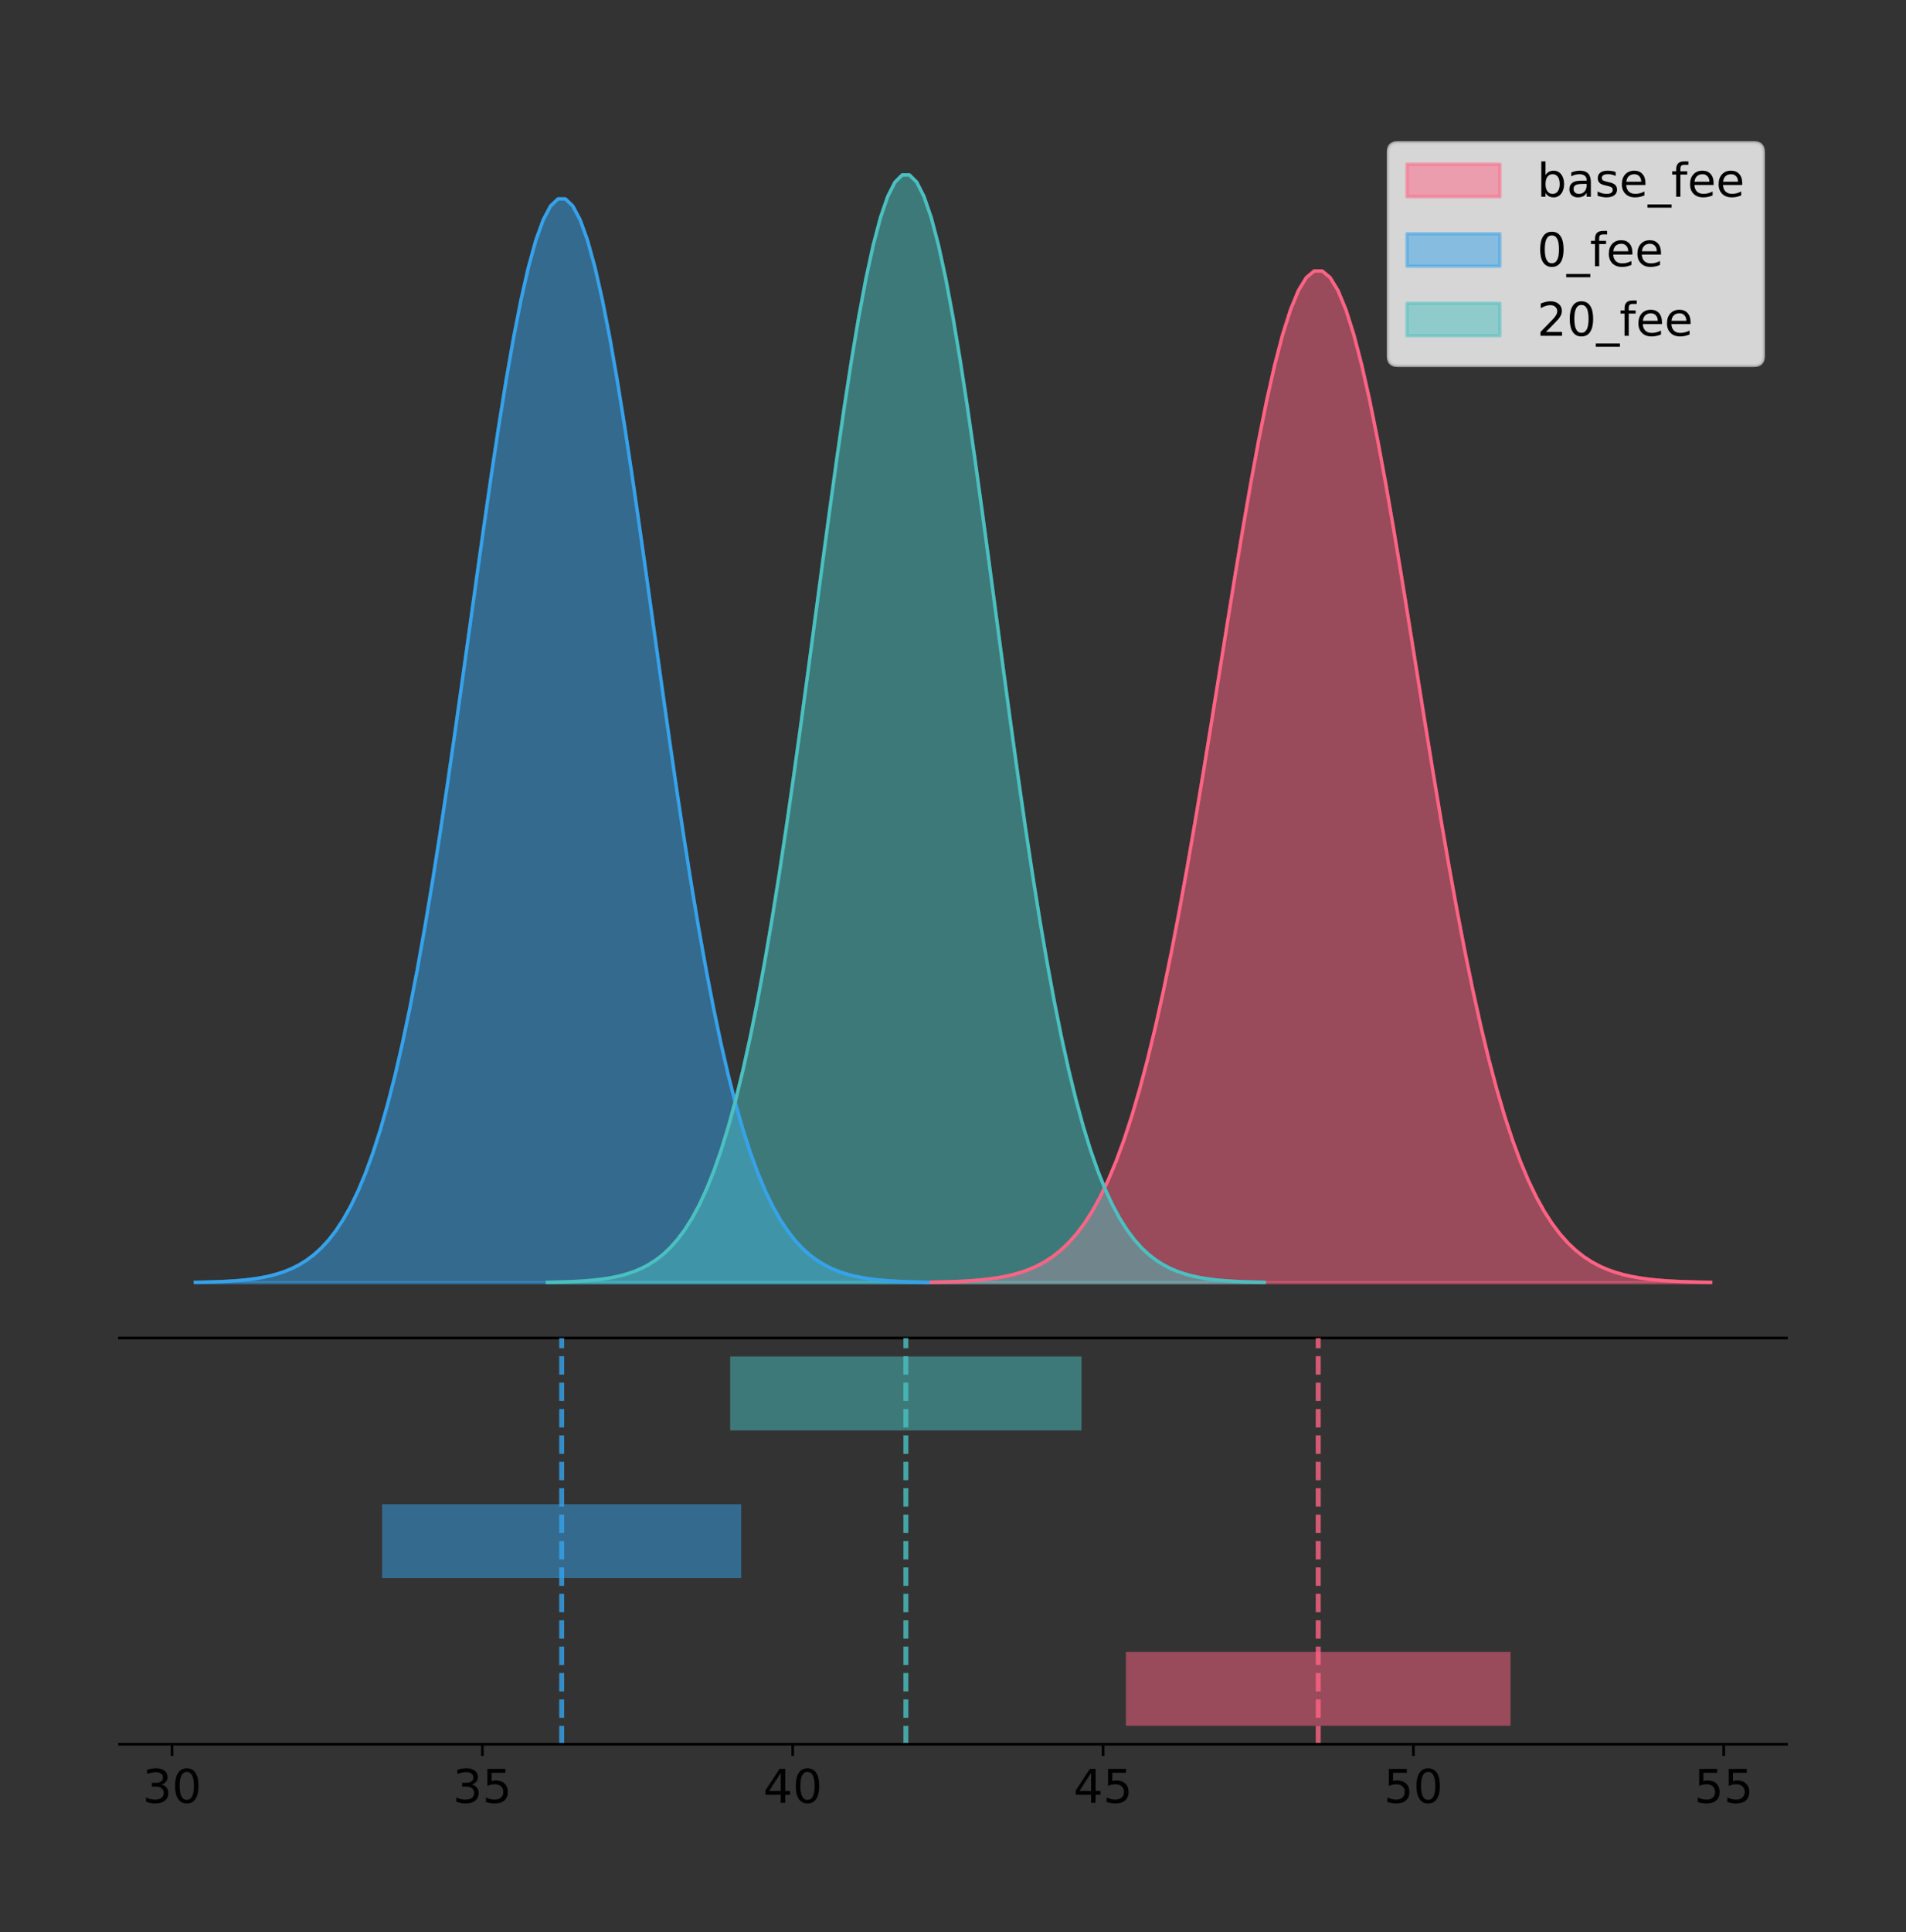 <?xml version="1.0" encoding="utf-8" standalone="no"?>
<!DOCTYPE svg PUBLIC "-//W3C//DTD SVG 1.1//EN"
  "http://www.w3.org/Graphics/SVG/1.1/DTD/svg11.dtd">
<!-- Created with matplotlib (https://matplotlib.org/) -->
<svg height="581.789pt" version="1.1" viewBox="0 0 574.2 581.789" width="574.2pt" xmlns="http://www.w3.org/2000/svg" xmlns:xlink="http://www.w3.org/1999/xlink">
 <rect x="0" y="0" width="574.2" height="581.789" fill="#333333" stroke="none"/>
 <defs>
  <style type="text/css">
*{stroke-linecap:butt;stroke-linejoin:round;}
  </style>
 </defs>
 <g id="figure_1">
  <g id="patch_1">
   <path d="M 0 581.789 
L 574.2 581.789 
L 574.2 0 
L 0 0 
z
" style="fill:none;"/>
  </g>
  <g id="axes_1">
   <g id="patch_2">
    <path d="M 36 402.93 
L 538.2 402.93 
L 538.2 36 
L 36 36 
z
" style="fill:none;"/>
   </g>
   <g id="PolyCollection_1">
    <defs>
     <path d="M 278.876 -195.538 
L 278.876 -195.64 
L 281.264 -195.679 
L 283.653 -195.731 
L 286.042 -195.8 
L 288.431 -195.892 
L 290.82 -196.013 
L 293.209 -196.17 
L 295.598 -196.375 
L 297.986 -196.64 
L 300.375 -196.978 
L 302.764 -197.408 
L 305.153 -197.95 
L 307.542 -198.629 
L 309.931 -199.474 
L 312.32 -200.517 
L 314.708 -201.796 
L 317.097 -203.351 
L 319.486 -205.23 
L 321.875 -207.483 
L 324.264 -210.163 
L 326.653 -213.328 
L 329.042 -217.037 
L 331.43 -221.35 
L 333.819 -226.326 
L 336.208 -232.024 
L 338.597 -238.493 
L 340.986 -245.782 
L 343.375 -253.924 
L 345.764 -262.944 
L 348.152 -272.851 
L 350.541 -283.637 
L 352.93 -295.274 
L 355.319 -307.714 
L 357.708 -320.884 
L 360.097 -334.688 
L 362.486 -349.008 
L 364.875 -363.699 
L 367.263 -378.598 
L 369.652 -393.519 
L 372.041 -408.263 
L 374.43 -422.618 
L 376.819 -436.363 
L 379.208 -449.278 
L 381.597 -461.145 
L 383.985 -471.758 
L 386.374 -480.926 
L 388.763 -488.478 
L 391.152 -494.273 
L 393.541 -498.2 
L 395.93 -500.183 
L 398.319 -500.183 
L 400.707 -498.2 
L 403.096 -494.273 
L 405.485 -488.478 
L 407.874 -480.926 
L 410.263 -471.758 
L 412.652 -461.145 
L 415.041 -449.278 
L 417.429 -436.363 
L 419.818 -422.618 
L 422.207 -408.263 
L 424.596 -393.519 
L 426.985 -378.598 
L 429.374 -363.699 
L 431.763 -349.008 
L 434.151 -334.688 
L 436.54 -320.884 
L 438.929 -307.714 
L 441.318 -295.274 
L 443.707 -283.637 
L 446.096 -272.851 
L 448.485 -262.944 
L 450.873 -253.924 
L 453.262 -245.782 
L 455.651 -238.493 
L 458.04 -232.024 
L 460.429 -226.326 
L 462.818 -221.35 
L 465.207 -217.037 
L 467.596 -213.328 
L 469.984 -210.163 
L 472.373 -207.483 
L 474.762 -205.23 
L 477.151 -203.351 
L 479.54 -201.796 
L 481.929 -200.517 
L 484.318 -199.474 
L 486.706 -198.629 
L 489.095 -197.95 
L 491.484 -197.408 
L 493.873 -196.978 
L 496.262 -196.64 
L 498.651 -196.375 
L 501.04 -196.17 
L 503.428 -196.013 
L 505.817 -195.892 
L 508.206 -195.8 
L 510.595 -195.731 
L 512.984 -195.679 
L 515.373 -195.64 
L 515.373 -195.538 
L 515.373 -195.538 
L 512.984 -195.538 
L 510.595 -195.538 
L 508.206 -195.538 
L 505.817 -195.538 
L 503.428 -195.538 
L 501.04 -195.538 
L 498.651 -195.538 
L 496.262 -195.538 
L 493.873 -195.538 
L 491.484 -195.538 
L 489.095 -195.538 
L 486.706 -195.538 
L 484.318 -195.538 
L 481.929 -195.538 
L 479.54 -195.538 
L 477.151 -195.538 
L 474.762 -195.538 
L 472.373 -195.538 
L 469.984 -195.538 
L 467.596 -195.538 
L 465.207 -195.538 
L 462.818 -195.538 
L 460.429 -195.538 
L 458.04 -195.538 
L 455.651 -195.538 
L 453.262 -195.538 
L 450.873 -195.538 
L 448.485 -195.538 
L 446.096 -195.538 
L 443.707 -195.538 
L 441.318 -195.538 
L 438.929 -195.538 
L 436.54 -195.538 
L 434.151 -195.538 
L 431.763 -195.538 
L 429.374 -195.538 
L 426.985 -195.538 
L 424.596 -195.538 
L 422.207 -195.538 
L 419.818 -195.538 
L 417.429 -195.538 
L 415.041 -195.538 
L 412.652 -195.538 
L 410.263 -195.538 
L 407.874 -195.538 
L 405.485 -195.538 
L 403.096 -195.538 
L 400.707 -195.538 
L 398.319 -195.538 
L 395.93 -195.538 
L 393.541 -195.538 
L 391.152 -195.538 
L 388.763 -195.538 
L 386.374 -195.538 
L 383.985 -195.538 
L 381.597 -195.538 
L 379.208 -195.538 
L 376.819 -195.538 
L 374.43 -195.538 
L 372.041 -195.538 
L 369.652 -195.538 
L 367.263 -195.538 
L 364.875 -195.538 
L 362.486 -195.538 
L 360.097 -195.538 
L 357.708 -195.538 
L 355.319 -195.538 
L 352.93 -195.538 
L 350.541 -195.538 
L 348.152 -195.538 
L 345.764 -195.538 
L 343.375 -195.538 
L 340.986 -195.538 
L 338.597 -195.538 
L 336.208 -195.538 
L 333.819 -195.538 
L 331.43 -195.538 
L 329.042 -195.538 
L 326.653 -195.538 
L 324.264 -195.538 
L 321.875 -195.538 
L 319.486 -195.538 
L 317.097 -195.538 
L 314.708 -195.538 
L 312.32 -195.538 
L 309.931 -195.538 
L 307.542 -195.538 
L 305.153 -195.538 
L 302.764 -195.538 
L 300.375 -195.538 
L 297.986 -195.538 
L 295.598 -195.538 
L 293.209 -195.538 
L 290.82 -195.538 
L 288.431 -195.538 
L 286.042 -195.538 
L 283.653 -195.538 
L 281.264 -195.538 
L 278.876 -195.538 
z
" id="mb172f3537e" style="stroke:#ff6384;stroke-opacity:0.5;"/>
    </defs>
    <g clip-path="url(#p2d2a5dd174)">
     <use style="fill:#ff6384;fill-opacity:0.5;stroke:#ff6384;stroke-opacity:0.5;" x="0" xlink:href="#mb172f3537e" y="581.789"/>
    </g>
   </g>
   <g id="PolyCollection_2">
    <defs>
     <path d="M 58.827 -195.538 
L 58.827 -195.648 
L 61.057 -195.689 
L 63.287 -195.744 
L 65.517 -195.819 
L 67.747 -195.917 
L 69.977 -196.046 
L 72.207 -196.216 
L 74.437 -196.435 
L 76.667 -196.718 
L 78.897 -197.081 
L 81.127 -197.541 
L 83.357 -198.122 
L 85.587 -198.85 
L 87.817 -199.755 
L 90.047 -200.872 
L 92.277 -202.242 
L 94.507 -203.908 
L 96.737 -205.921 
L 98.967 -208.334 
L 101.197 -211.205 
L 103.427 -214.595 
L 105.657 -218.568 
L 107.887 -223.189 
L 110.117 -228.52 
L 112.347 -234.623 
L 114.577 -241.554 
L 116.807 -249.361 
L 119.037 -258.083 
L 121.267 -267.746 
L 123.497 -278.359 
L 125.727 -289.913 
L 127.957 -302.38 
L 130.187 -315.706 
L 132.417 -329.814 
L 134.647 -344.602 
L 136.877 -359.942 
L 139.107 -375.68 
L 141.337 -391.64 
L 143.567 -407.624 
L 145.797 -423.419 
L 148.027 -438.796 
L 150.257 -453.521 
L 152.487 -467.356 
L 154.717 -480.069 
L 156.947 -491.438 
L 159.177 -501.258 
L 161.407 -509.349 
L 163.637 -515.557 
L 165.867 -519.764 
L 168.097 -521.888 
L 170.326 -521.888 
L 172.556 -519.764 
L 174.786 -515.557 
L 177.016 -509.349 
L 179.246 -501.258 
L 181.476 -491.438 
L 183.706 -480.069 
L 185.936 -467.356 
L 188.166 -453.521 
L 190.396 -438.796 
L 192.626 -423.419 
L 194.856 -407.624 
L 197.086 -391.64 
L 199.316 -375.68 
L 201.546 -359.942 
L 203.776 -344.602 
L 206.006 -329.814 
L 208.236 -315.706 
L 210.466 -302.38 
L 212.696 -289.913 
L 214.926 -278.359 
L 217.156 -267.746 
L 219.386 -258.083 
L 221.616 -249.361 
L 223.846 -241.554 
L 226.076 -234.623 
L 228.306 -228.52 
L 230.536 -223.189 
L 232.766 -218.568 
L 234.996 -214.595 
L 237.226 -211.205 
L 239.456 -208.334 
L 241.686 -205.921 
L 243.916 -203.908 
L 246.146 -202.242 
L 248.376 -200.872 
L 250.606 -199.755 
L 252.836 -198.85 
L 255.066 -198.122 
L 257.296 -197.541 
L 259.526 -197.081 
L 261.756 -196.718 
L 263.986 -196.435 
L 266.216 -196.216 
L 268.446 -196.046 
L 270.676 -195.917 
L 272.906 -195.819 
L 275.136 -195.744 
L 277.366 -195.689 
L 279.596 -195.648 
L 279.596 -195.538 
L 279.596 -195.538 
L 277.366 -195.538 
L 275.136 -195.538 
L 272.906 -195.538 
L 270.676 -195.538 
L 268.446 -195.538 
L 266.216 -195.538 
L 263.986 -195.538 
L 261.756 -195.538 
L 259.526 -195.538 
L 257.296 -195.538 
L 255.066 -195.538 
L 252.836 -195.538 
L 250.606 -195.538 
L 248.376 -195.538 
L 246.146 -195.538 
L 243.916 -195.538 
L 241.686 -195.538 
L 239.456 -195.538 
L 237.226 -195.538 
L 234.996 -195.538 
L 232.766 -195.538 
L 230.536 -195.538 
L 228.306 -195.538 
L 226.076 -195.538 
L 223.846 -195.538 
L 221.616 -195.538 
L 219.386 -195.538 
L 217.156 -195.538 
L 214.926 -195.538 
L 212.696 -195.538 
L 210.466 -195.538 
L 208.236 -195.538 
L 206.006 -195.538 
L 203.776 -195.538 
L 201.546 -195.538 
L 199.316 -195.538 
L 197.086 -195.538 
L 194.856 -195.538 
L 192.626 -195.538 
L 190.396 -195.538 
L 188.166 -195.538 
L 185.936 -195.538 
L 183.706 -195.538 
L 181.476 -195.538 
L 179.246 -195.538 
L 177.016 -195.538 
L 174.786 -195.538 
L 172.556 -195.538 
L 170.326 -195.538 
L 168.097 -195.538 
L 165.867 -195.538 
L 163.637 -195.538 
L 161.407 -195.538 
L 159.177 -195.538 
L 156.947 -195.538 
L 154.717 -195.538 
L 152.487 -195.538 
L 150.257 -195.538 
L 148.027 -195.538 
L 145.797 -195.538 
L 143.567 -195.538 
L 141.337 -195.538 
L 139.107 -195.538 
L 136.877 -195.538 
L 134.647 -195.538 
L 132.417 -195.538 
L 130.187 -195.538 
L 127.957 -195.538 
L 125.727 -195.538 
L 123.497 -195.538 
L 121.267 -195.538 
L 119.037 -195.538 
L 116.807 -195.538 
L 114.577 -195.538 
L 112.347 -195.538 
L 110.117 -195.538 
L 107.887 -195.538 
L 105.657 -195.538 
L 103.427 -195.538 
L 101.197 -195.538 
L 98.967 -195.538 
L 96.737 -195.538 
L 94.507 -195.538 
L 92.277 -195.538 
L 90.047 -195.538 
L 87.817 -195.538 
L 85.587 -195.538 
L 83.357 -195.538 
L 81.127 -195.538 
L 78.897 -195.538 
L 76.667 -195.538 
L 74.437 -195.538 
L 72.207 -195.538 
L 69.977 -195.538 
L 67.747 -195.538 
L 65.517 -195.538 
L 63.287 -195.538 
L 61.057 -195.538 
L 58.827 -195.538 
z
" id="mbf1963db62" style="stroke:#36a2eb;stroke-opacity:0.5;"/>
    </defs>
    <g clip-path="url(#p2d2a5dd174)">
     <use style="fill:#36a2eb;fill-opacity:0.5;stroke:#36a2eb;stroke-opacity:0.5;" x="0" xlink:href="#mbf1963db62" y="581.789"/>
    </g>
   </g>
   <g id="PolyCollection_3">
    <defs>
     <path d="M 164.901 -195.538 
L 164.901 -195.65 
L 167.083 -195.692 
L 169.265 -195.749 
L 171.447 -195.825 
L 173.628 -195.925 
L 175.81 -196.058 
L 177.992 -196.23 
L 180.173 -196.455 
L 182.355 -196.744 
L 184.537 -197.115 
L 186.718 -197.585 
L 188.9 -198.179 
L 191.082 -198.923 
L 193.264 -199.848 
L 195.445 -200.99 
L 197.627 -202.39 
L 199.809 -204.093 
L 201.99 -206.151 
L 204.172 -208.617 
L 206.354 -211.552 
L 208.535 -215.017 
L 210.717 -219.078 
L 212.899 -223.801 
L 215.081 -229.25 
L 217.262 -235.488 
L 219.444 -242.572 
L 221.626 -250.552 
L 223.807 -259.468 
L 225.989 -269.344 
L 228.171 -280.192 
L 230.352 -292.002 
L 232.534 -304.744 
L 234.716 -318.365 
L 236.898 -332.786 
L 239.079 -347.901 
L 241.261 -363.58 
L 243.443 -379.667 
L 245.624 -395.98 
L 247.806 -412.318 
L 249.988 -428.462 
L 252.169 -444.18 
L 254.351 -459.23 
L 256.533 -473.372 
L 258.714 -486.366 
L 260.896 -497.987 
L 263.078 -508.025 
L 265.26 -516.294 
L 267.441 -522.64 
L 269.623 -526.94 
L 271.805 -529.111 
L 273.986 -529.111 
L 276.168 -526.94 
L 278.35 -522.64 
L 280.531 -516.294 
L 282.713 -508.025 
L 284.895 -497.987 
L 287.077 -486.366 
L 289.258 -473.372 
L 291.44 -459.23 
L 293.622 -444.18 
L 295.803 -428.462 
L 297.985 -412.318 
L 300.167 -395.98 
L 302.348 -379.667 
L 304.53 -363.58 
L 306.712 -347.901 
L 308.894 -332.786 
L 311.075 -318.365 
L 313.257 -304.744 
L 315.439 -292.002 
L 317.62 -280.192 
L 319.802 -269.344 
L 321.984 -259.468 
L 324.165 -250.552 
L 326.347 -242.572 
L 328.529 -235.488 
L 330.711 -229.25 
L 332.892 -223.801 
L 335.074 -219.078 
L 337.256 -215.017 
L 339.437 -211.552 
L 341.619 -208.617 
L 343.801 -206.151 
L 345.982 -204.093 
L 348.164 -202.39 
L 350.346 -200.99 
L 352.528 -199.848 
L 354.709 -198.923 
L 356.891 -198.179 
L 359.073 -197.585 
L 361.254 -197.115 
L 363.436 -196.744 
L 365.618 -196.455 
L 367.799 -196.23 
L 369.981 -196.058 
L 372.163 -195.925 
L 374.345 -195.825 
L 376.526 -195.749 
L 378.708 -195.692 
L 380.89 -195.65 
L 380.89 -195.538 
L 380.89 -195.538 
L 378.708 -195.538 
L 376.526 -195.538 
L 374.345 -195.538 
L 372.163 -195.538 
L 369.981 -195.538 
L 367.799 -195.538 
L 365.618 -195.538 
L 363.436 -195.538 
L 361.254 -195.538 
L 359.073 -195.538 
L 356.891 -195.538 
L 354.709 -195.538 
L 352.528 -195.538 
L 350.346 -195.538 
L 348.164 -195.538 
L 345.982 -195.538 
L 343.801 -195.538 
L 341.619 -195.538 
L 339.437 -195.538 
L 337.256 -195.538 
L 335.074 -195.538 
L 332.892 -195.538 
L 330.711 -195.538 
L 328.529 -195.538 
L 326.347 -195.538 
L 324.165 -195.538 
L 321.984 -195.538 
L 319.802 -195.538 
L 317.62 -195.538 
L 315.439 -195.538 
L 313.257 -195.538 
L 311.075 -195.538 
L 308.894 -195.538 
L 306.712 -195.538 
L 304.53 -195.538 
L 302.348 -195.538 
L 300.167 -195.538 
L 297.985 -195.538 
L 295.803 -195.538 
L 293.622 -195.538 
L 291.44 -195.538 
L 289.258 -195.538 
L 287.077 -195.538 
L 284.895 -195.538 
L 282.713 -195.538 
L 280.531 -195.538 
L 278.35 -195.538 
L 276.168 -195.538 
L 273.986 -195.538 
L 271.805 -195.538 
L 269.623 -195.538 
L 267.441 -195.538 
L 265.26 -195.538 
L 263.078 -195.538 
L 260.896 -195.538 
L 258.714 -195.538 
L 256.533 -195.538 
L 254.351 -195.538 
L 252.169 -195.538 
L 249.988 -195.538 
L 247.806 -195.538 
L 245.624 -195.538 
L 243.443 -195.538 
L 241.261 -195.538 
L 239.079 -195.538 
L 236.898 -195.538 
L 234.716 -195.538 
L 232.534 -195.538 
L 230.352 -195.538 
L 228.171 -195.538 
L 225.989 -195.538 
L 223.807 -195.538 
L 221.626 -195.538 
L 219.444 -195.538 
L 217.262 -195.538 
L 215.081 -195.538 
L 212.899 -195.538 
L 210.717 -195.538 
L 208.535 -195.538 
L 206.354 -195.538 
L 204.172 -195.538 
L 201.99 -195.538 
L 199.809 -195.538 
L 197.627 -195.538 
L 195.445 -195.538 
L 193.264 -195.538 
L 191.082 -195.538 
L 188.9 -195.538 
L 186.718 -195.538 
L 184.537 -195.538 
L 182.355 -195.538 
L 180.173 -195.538 
L 177.992 -195.538 
L 175.81 -195.538 
L 173.628 -195.538 
L 171.447 -195.538 
L 169.265 -195.538 
L 167.083 -195.538 
L 164.901 -195.538 
z
" id="m65835b14b0" style="stroke:#4bc0c0;stroke-opacity:0.5;"/>
    </defs>
    <g clip-path="url(#p2d2a5dd174)">
     <use style="fill:#4bc0c0;fill-opacity:0.5;stroke:#4bc0c0;stroke-opacity:0.5;" x="0" xlink:href="#m65835b14b0" y="581.789"/>
    </g>
   </g>
   <g id="line2d_1">
    <path clip-path="url(#p2d2a5dd174)" d="M 278.876 386.149 
L 281.264 386.111 
L 283.653 386.059 
L 286.042 385.989 
L 288.431 385.898 
L 290.82 385.777 
L 293.209 385.619 
L 295.598 385.414 
L 297.986 385.15 
L 300.375 384.811 
L 302.764 384.382 
L 305.153 383.839 
L 307.542 383.16 
L 309.931 382.315 
L 312.32 381.272 
L 314.708 379.994 
L 317.097 378.438 
L 319.486 376.559 
L 321.875 374.307 
L 324.264 371.626 
L 326.653 368.462 
L 329.042 364.753 
L 331.43 360.44 
L 333.819 355.463 
L 336.208 349.766 
L 338.597 343.296 
L 340.986 336.008 
L 343.375 327.866 
L 345.764 318.846 
L 348.152 308.939 
L 350.541 298.153 
L 352.93 286.515 
L 355.319 274.076 
L 357.708 260.906 
L 360.097 247.101 
L 362.486 232.782 
L 364.875 218.09 
L 367.263 203.192 
L 369.652 188.27 
L 372.041 173.526 
L 374.43 159.172 
L 376.819 145.426 
L 379.208 132.512 
L 381.597 120.644 
L 383.985 110.031 
L 386.374 100.864 
L 388.763 93.311 
L 391.152 87.516 
L 393.541 83.589 
L 395.93 81.606 
L 398.319 81.606 
L 400.707 83.589 
L 403.096 87.516 
L 405.485 93.311 
L 407.874 100.864 
L 410.263 110.031 
L 412.652 120.644 
L 415.041 132.512 
L 417.429 145.426 
L 419.818 159.172 
L 422.207 173.526 
L 424.596 188.27 
L 426.985 203.192 
L 429.374 218.09 
L 431.763 232.782 
L 434.151 247.101 
L 436.54 260.906 
L 438.929 274.076 
L 441.318 286.515 
L 443.707 298.153 
L 446.096 308.939 
L 448.485 318.846 
L 450.873 327.866 
L 453.262 336.008 
L 455.651 343.296 
L 458.04 349.766 
L 460.429 355.463 
L 462.818 360.44 
L 465.207 364.753 
L 467.596 368.462 
L 469.984 371.626 
L 472.373 374.307 
L 474.762 376.559 
L 477.151 378.438 
L 479.54 379.994 
L 481.929 381.272 
L 484.318 382.315 
L 486.706 383.16 
L 489.095 383.839 
L 491.484 384.382 
L 493.873 384.811 
L 496.262 385.15 
L 498.651 385.414 
L 501.04 385.619 
L 503.428 385.777 
L 505.817 385.898 
L 508.206 385.989 
L 510.595 386.059 
L 512.984 386.111 
L 515.373 386.149 
" style="fill:none;stroke:#ff6384;stroke-linecap:square;"/>
   </g>
   <g id="line2d_2">
    <path clip-path="url(#p2d2a5dd174)" d="M 58.827 386.142 
L 61.057 386.1 
L 63.287 386.045 
L 65.517 385.971 
L 67.747 385.872 
L 69.977 385.743 
L 72.207 385.574 
L 74.437 385.354 
L 76.667 385.071 
L 78.897 384.709 
L 81.127 384.248 
L 83.357 383.668 
L 85.587 382.94 
L 87.817 382.035 
L 90.047 380.917 
L 92.277 379.548 
L 94.507 377.881 
L 96.737 375.868 
L 98.967 373.456 
L 101.197 370.585 
L 103.427 367.194 
L 105.657 363.221 
L 107.887 358.601 
L 110.117 353.269 
L 112.347 347.166 
L 114.577 340.236 
L 116.807 332.428 
L 119.037 323.706 
L 121.267 314.043 
L 123.497 303.43 
L 125.727 291.876 
L 127.957 279.41 
L 130.187 266.084 
L 132.417 251.975 
L 134.647 237.187 
L 136.877 221.848 
L 139.107 206.109 
L 141.337 190.15 
L 143.567 174.165 
L 145.797 158.371 
L 148.027 142.993 
L 150.257 128.269 
L 152.487 114.434 
L 154.717 101.721 
L 156.947 90.352 
L 159.177 80.531 
L 161.407 72.441 
L 163.637 66.232 
L 165.867 62.026 
L 168.097 59.902 
L 170.326 59.902 
L 172.556 62.026 
L 174.786 66.232 
L 177.016 72.441 
L 179.246 80.531 
L 181.476 90.352 
L 183.706 101.721 
L 185.936 114.434 
L 188.166 128.269 
L 190.396 142.993 
L 192.626 158.371 
L 194.856 174.165 
L 197.086 190.15 
L 199.316 206.109 
L 201.546 221.848 
L 203.776 237.187 
L 206.006 251.975 
L 208.236 266.084 
L 210.466 279.41 
L 212.696 291.876 
L 214.926 303.43 
L 217.156 314.043 
L 219.386 323.706 
L 221.616 332.428 
L 223.846 340.236 
L 226.076 347.166 
L 228.306 353.269 
L 230.536 358.601 
L 232.766 363.221 
L 234.996 367.194 
L 237.226 370.585 
L 239.456 373.456 
L 241.686 375.868 
L 243.916 377.881 
L 246.146 379.548 
L 248.376 380.917 
L 250.606 382.035 
L 252.836 382.94 
L 255.066 383.668 
L 257.296 384.248 
L 259.526 384.709 
L 261.756 385.071 
L 263.986 385.354 
L 266.216 385.574 
L 268.446 385.743 
L 270.676 385.872 
L 272.906 385.971 
L 275.136 386.045 
L 277.366 386.1 
L 279.596 386.142 
" style="fill:none;stroke:#36a2eb;stroke-linecap:square;"/>
   </g>
   <g id="line2d_3">
    <path clip-path="url(#p2d2a5dd174)" d="M 164.901 386.139 
L 167.083 386.097 
L 169.265 386.04 
L 171.447 385.965 
L 173.628 385.864 
L 175.81 385.732 
L 177.992 385.559 
L 180.173 385.334 
L 182.355 385.045 
L 184.537 384.675 
L 186.718 384.204 
L 188.9 383.61 
L 191.082 382.867 
L 193.264 381.941 
L 195.445 380.799 
L 197.627 379.399 
L 199.809 377.696 
L 201.99 375.639 
L 204.172 373.172 
L 206.354 370.238 
L 208.535 366.772 
L 210.717 362.711 
L 212.899 357.989 
L 215.081 352.539 
L 217.262 346.301 
L 219.444 339.217 
L 221.626 331.237 
L 223.807 322.322 
L 225.989 312.445 
L 228.171 301.597 
L 230.352 289.787 
L 232.534 277.045 
L 234.716 263.424 
L 236.898 249.004 
L 239.079 233.888 
L 241.261 218.209 
L 243.443 202.123 
L 245.624 185.809 
L 247.806 169.471 
L 249.988 153.327 
L 252.169 137.61 
L 254.351 122.559 
L 256.533 108.418 
L 258.714 95.423 
L 260.896 83.803 
L 263.078 73.765 
L 265.26 65.495 
L 267.441 59.15 
L 269.623 54.85 
L 271.805 52.679 
L 273.986 52.679 
L 276.168 54.85 
L 278.35 59.15 
L 280.531 65.495 
L 282.713 73.765 
L 284.895 83.803 
L 287.077 95.423 
L 289.258 108.418 
L 291.44 122.559 
L 293.622 137.61 
L 295.803 153.327 
L 297.985 169.471 
L 300.167 185.809 
L 302.348 202.123 
L 304.53 218.209 
L 306.712 233.888 
L 308.894 249.004 
L 311.075 263.424 
L 313.257 277.045 
L 315.439 289.787 
L 317.62 301.597 
L 319.802 312.445 
L 321.984 322.322 
L 324.165 331.237 
L 326.347 339.217 
L 328.529 346.301 
L 330.711 352.539 
L 332.892 357.989 
L 335.074 362.711 
L 337.256 366.772 
L 339.437 370.238 
L 341.619 373.172 
L 343.801 375.639 
L 345.982 377.696 
L 348.164 379.399 
L 350.346 380.799 
L 352.528 381.941 
L 354.709 382.867 
L 356.891 383.61 
L 359.073 384.204 
L 361.254 384.675 
L 363.436 385.045 
L 365.618 385.334 
L 367.799 385.559 
L 369.981 385.732 
L 372.163 385.864 
L 374.345 385.965 
L 376.526 386.04 
L 378.708 386.097 
L 380.89 386.139 
" style="fill:none;stroke:#4bc0c0;stroke-linecap:square;"/>
   </g>
   <g id="patch_3">
    <path d="M 36 402.93 
L 538.2 402.93 
" style="fill:none;stroke:#000000;stroke-linecap:square;stroke-linejoin:miter;stroke-width:0.8;"/>
   </g>
   <g id="legend_1">
    <g id="patch_4">
     <path d="M 421.068 110.016 
L 528.4 110.016 
Q 531.2 110.016 531.2 107.216 
L 531.2 45.8 
Q 531.2 43 528.4 43 
L 421.068 43 
Q 418.268 43 418.268 45.8 
L 418.268 107.216 
Q 418.268 110.016 421.068 110.016 
z
" style="fill:#ffffff;opacity:0.8;stroke:#cccccc;stroke-linejoin:miter;"/>
    </g>
    <g id="patch_5">
     <path d="M 423.868 59.238 
L 451.868 59.238 
L 451.868 49.438 
L 423.868 49.438 
z
" style="fill:#ff6384;opacity:0.5;stroke:#ff6384;stroke-linejoin:miter;"/>
    </g>
    <g id="text_1">
     <!-- base_fee -->
     <defs>
      <path d="M 48.688 27.297 
Q 48.688 37.203 44.609 42.844 
Q 40.531 48.484 33.406 48.484 
Q 26.266 48.484 22.188 42.844 
Q 18.109 37.203 18.109 27.297 
Q 18.109 17.391 22.188 11.75 
Q 26.266 6.109 33.406 6.109 
Q 40.531 6.109 44.609 11.75 
Q 48.688 17.391 48.688 27.297 
z
M 18.109 46.391 
Q 20.953 51.266 25.266 53.625 
Q 29.594 56 35.594 56 
Q 45.562 56 51.781 48.094 
Q 58.016 40.188 58.016 27.297 
Q 58.016 14.406 51.781 6.484 
Q 45.562 -1.422 35.594 -1.422 
Q 29.594 -1.422 25.266 0.953 
Q 20.953 3.328 18.109 8.203 
L 18.109 0 
L 9.078 0 
L 9.078 75.984 
L 18.109 75.984 
z
" id="DejaVuSans-98"/>
      <path d="M 34.281 27.484 
Q 23.391 27.484 19.188 25 
Q 14.984 22.516 14.984 16.5 
Q 14.984 11.719 18.141 8.906 
Q 21.297 6.109 26.703 6.109 
Q 34.188 6.109 38.703 11.406 
Q 43.219 16.703 43.219 25.484 
L 43.219 27.484 
z
M 52.203 31.203 
L 52.203 0 
L 43.219 0 
L 43.219 8.297 
Q 40.141 3.328 35.547 0.953 
Q 30.953 -1.422 24.312 -1.422 
Q 15.922 -1.422 10.953 3.297 
Q 6 8.016 6 15.922 
Q 6 25.141 12.172 29.828 
Q 18.359 34.516 30.609 34.516 
L 43.219 34.516 
L 43.219 35.406 
Q 43.219 41.609 39.141 45 
Q 35.062 48.391 27.688 48.391 
Q 23 48.391 18.547 47.266 
Q 14.109 46.141 10.016 43.891 
L 10.016 52.203 
Q 14.938 54.109 19.578 55.047 
Q 24.219 56 28.609 56 
Q 40.484 56 46.344 49.844 
Q 52.203 43.703 52.203 31.203 
z
" id="DejaVuSans-97"/>
      <path d="M 44.281 53.078 
L 44.281 44.578 
Q 40.484 46.531 36.375 47.5 
Q 32.281 48.484 27.875 48.484 
Q 21.188 48.484 17.844 46.438 
Q 14.5 44.391 14.5 40.281 
Q 14.5 37.156 16.891 35.375 
Q 19.281 33.594 26.516 31.984 
L 29.594 31.297 
Q 39.156 29.25 43.188 25.516 
Q 47.219 21.781 47.219 15.094 
Q 47.219 7.469 41.188 3.016 
Q 35.156 -1.422 24.609 -1.422 
Q 20.219 -1.422 15.453 -0.562 
Q 10.688 0.297 5.422 2 
L 5.422 11.281 
Q 10.406 8.688 15.234 7.391 
Q 20.062 6.109 24.812 6.109 
Q 31.156 6.109 34.562 8.281 
Q 37.984 10.453 37.984 14.406 
Q 37.984 18.062 35.516 20.016 
Q 33.062 21.969 24.703 23.781 
L 21.578 24.516 
Q 13.234 26.266 9.516 29.906 
Q 5.812 33.547 5.812 39.891 
Q 5.812 47.609 11.281 51.797 
Q 16.75 56 26.812 56 
Q 31.781 56 36.172 55.266 
Q 40.578 54.547 44.281 53.078 
z
" id="DejaVuSans-115"/>
      <path d="M 56.203 29.594 
L 56.203 25.203 
L 14.891 25.203 
Q 15.484 15.922 20.484 11.062 
Q 25.484 6.203 34.422 6.203 
Q 39.594 6.203 44.453 7.469 
Q 49.312 8.734 54.109 11.281 
L 54.109 2.781 
Q 49.266 0.734 44.188 -0.344 
Q 39.109 -1.422 33.891 -1.422 
Q 20.797 -1.422 13.156 6.188 
Q 5.516 13.812 5.516 26.812 
Q 5.516 40.234 12.766 48.109 
Q 20.016 56 32.328 56 
Q 43.359 56 49.781 48.891 
Q 56.203 41.797 56.203 29.594 
z
M 47.219 32.234 
Q 47.125 39.594 43.094 43.984 
Q 39.062 48.391 32.422 48.391 
Q 24.906 48.391 20.391 44.141 
Q 15.875 39.891 15.188 32.172 
z
" id="DejaVuSans-101"/>
      <path d="M 50.984 -16.609 
L 50.984 -23.578 
L -0.984 -23.578 
L -0.984 -16.609 
z
" id="DejaVuSans-95"/>
      <path d="M 37.109 75.984 
L 37.109 68.5 
L 28.516 68.5 
Q 23.688 68.5 21.797 66.547 
Q 19.922 64.594 19.922 59.516 
L 19.922 54.688 
L 34.719 54.688 
L 34.719 47.703 
L 19.922 47.703 
L 19.922 0 
L 10.891 0 
L 10.891 47.703 
L 2.297 47.703 
L 2.297 54.688 
L 10.891 54.688 
L 10.891 58.5 
Q 10.891 67.625 15.141 71.797 
Q 19.391 75.984 28.609 75.984 
z
" id="DejaVuSans-102"/>
     </defs>
     <g transform="translate(463.068 59.238)scale(0.14 -0.14)">
      <use xlink:href="#DejaVuSans-98"/>
      <use x="63.477" xlink:href="#DejaVuSans-97"/>
      <use x="124.756" xlink:href="#DejaVuSans-115"/>
      <use x="176.855" xlink:href="#DejaVuSans-101"/>
      <use x="238.379" xlink:href="#DejaVuSans-95"/>
      <use x="288.379" xlink:href="#DejaVuSans-102"/>
      <use x="323.584" xlink:href="#DejaVuSans-101"/>
      <use x="385.107" xlink:href="#DejaVuSans-101"/>
     </g>
    </g>
    <g id="patch_6">
     <path d="M 423.868 80.177 
L 451.868 80.177 
L 451.868 70.377 
L 423.868 70.377 
z
" style="fill:#36a2eb;opacity:0.5;stroke:#36a2eb;stroke-linejoin:miter;"/>
    </g>
    <g id="text_2">
     <!-- 0_fee -->
     <defs>
      <path d="M 31.781 66.406 
Q 24.172 66.406 20.328 58.906 
Q 16.5 51.422 16.5 36.375 
Q 16.5 21.391 20.328 13.891 
Q 24.172 6.391 31.781 6.391 
Q 39.453 6.391 43.281 13.891 
Q 47.125 21.391 47.125 36.375 
Q 47.125 51.422 43.281 58.906 
Q 39.453 66.406 31.781 66.406 
z
M 31.781 74.219 
Q 44.047 74.219 50.516 64.516 
Q 56.984 54.828 56.984 36.375 
Q 56.984 17.969 50.516 8.266 
Q 44.047 -1.422 31.781 -1.422 
Q 19.531 -1.422 13.062 8.266 
Q 6.594 17.969 6.594 36.375 
Q 6.594 54.828 13.062 64.516 
Q 19.531 74.219 31.781 74.219 
z
" id="DejaVuSans-48"/>
     </defs>
     <g transform="translate(463.068 80.177)scale(0.14 -0.14)">
      <use xlink:href="#DejaVuSans-48"/>
      <use x="63.623" xlink:href="#DejaVuSans-95"/>
      <use x="113.623" xlink:href="#DejaVuSans-102"/>
      <use x="148.828" xlink:href="#DejaVuSans-101"/>
      <use x="210.352" xlink:href="#DejaVuSans-101"/>
     </g>
    </g>
    <g id="patch_7">
     <path d="M 423.868 101.115 
L 451.868 101.115 
L 451.868 91.315 
L 423.868 91.315 
z
" style="fill:#4bc0c0;opacity:0.5;stroke:#4bc0c0;stroke-linejoin:miter;"/>
    </g>
    <g id="text_3">
     <!-- 20_fee -->
     <defs>
      <path d="M 19.188 8.297 
L 53.609 8.297 
L 53.609 0 
L 7.328 0 
L 7.328 8.297 
Q 12.938 14.109 22.625 23.891 
Q 32.328 33.688 34.812 36.531 
Q 39.547 41.844 41.422 45.531 
Q 43.312 49.219 43.312 52.781 
Q 43.312 58.594 39.234 62.25 
Q 35.156 65.922 28.609 65.922 
Q 23.969 65.922 18.812 64.312 
Q 13.672 62.703 7.812 59.422 
L 7.812 69.391 
Q 13.766 71.781 18.938 73 
Q 24.125 74.219 28.422 74.219 
Q 39.75 74.219 46.484 68.547 
Q 53.219 62.891 53.219 53.422 
Q 53.219 48.922 51.531 44.891 
Q 49.859 40.875 45.406 35.406 
Q 44.188 33.984 37.641 27.219 
Q 31.109 20.453 19.188 8.297 
z
" id="DejaVuSans-50"/>
     </defs>
     <g transform="translate(463.068 101.115)scale(0.14 -0.14)">
      <use xlink:href="#DejaVuSans-50"/>
      <use x="63.623" xlink:href="#DejaVuSans-48"/>
      <use x="127.246" xlink:href="#DejaVuSans-95"/>
      <use x="177.246" xlink:href="#DejaVuSans-102"/>
      <use x="212.451" xlink:href="#DejaVuSans-101"/>
      <use x="273.975" xlink:href="#DejaVuSans-101"/>
     </g>
    </g>
   </g>
  </g>
  <g id="axes_2">
   <g id="patch_8">
    <path d="M 36 525.24 
L 538.2 525.24 
L 538.2 402.93 
L 36 402.93 
z
" style="fill:none;"/>
   </g>
   <g id="patch_9">
    <path clip-path="url(#pef6c485e2e)" d="M 339.182 519.68 
L 455.066 519.68 
L 455.066 497.442 
L 339.182 497.442 
z
" style="fill:#ff6384;opacity:0.5;"/>
   </g>
   <g id="patch_10">
    <path clip-path="url(#pef6c485e2e)" d="M 115.123 475.204 
L 223.3 475.204 
L 223.3 452.966 
L 115.123 452.966 
z
" style="fill:#36a2eb;opacity:0.5;"/>
   </g>
   <g id="patch_11">
    <path clip-path="url(#pef6c485e2e)" d="M 219.978 430.728 
L 325.813 430.728 
L 325.813 408.49 
L 219.978 408.49 
z
" style="fill:#4bc0c0;opacity:0.5;"/>
   </g>
   <g id="matplotlib.axis_1">
    <g id="xtick_1">
     <g id="line2d_4">
      <defs>
       <path d="M 0 0 
L 0 3.5 
" id="m827dbb169a" style="stroke:#000000;stroke-width:0.8;"/>
      </defs>
      <g>
       <use style="stroke:#000000;stroke-width:0.8;" x="51.821" xlink:href="#m827dbb169a" y="525.24"/>
      </g>
     </g>
     <g id="text_4">
      <!-- 30 -->
      <defs>
       <path d="M 40.578 39.312 
Q 47.656 37.797 51.625 33 
Q 55.609 28.219 55.609 21.188 
Q 55.609 10.406 48.188 4.484 
Q 40.766 -1.422 27.094 -1.422 
Q 22.516 -1.422 17.656 -0.516 
Q 12.797 0.391 7.625 2.203 
L 7.625 11.719 
Q 11.719 9.328 16.594 8.109 
Q 21.484 6.891 26.812 6.891 
Q 36.078 6.891 40.938 10.547 
Q 45.797 14.203 45.797 21.188 
Q 45.797 27.641 41.281 31.266 
Q 36.766 34.906 28.719 34.906 
L 20.219 34.906 
L 20.219 43.016 
L 29.109 43.016 
Q 36.375 43.016 40.234 45.922 
Q 44.094 48.828 44.094 54.297 
Q 44.094 59.906 40.109 62.906 
Q 36.141 65.922 28.719 65.922 
Q 24.656 65.922 20.016 65.031 
Q 15.375 64.156 9.812 62.312 
L 9.812 71.094 
Q 15.438 72.656 20.344 73.438 
Q 25.25 74.219 29.594 74.219 
Q 40.828 74.219 47.359 69.109 
Q 53.906 64.016 53.906 55.328 
Q 53.906 49.266 50.438 45.094 
Q 46.969 40.922 40.578 39.312 
z
" id="DejaVuSans-51"/>
      </defs>
      <g transform="translate(42.914 542.878)scale(0.14 -0.14)">
       <use xlink:href="#DejaVuSans-51"/>
       <use x="63.623" xlink:href="#DejaVuSans-48"/>
      </g>
     </g>
    </g>
    <g id="xtick_2">
     <g id="line2d_5">
      <g>
       <use style="stroke:#000000;stroke-width:0.8;" x="145.316" xlink:href="#m827dbb169a" y="525.24"/>
      </g>
     </g>
     <g id="text_5">
      <!-- 35 -->
      <defs>
       <path d="M 10.797 72.906 
L 49.516 72.906 
L 49.516 64.594 
L 19.828 64.594 
L 19.828 46.734 
Q 21.969 47.469 24.109 47.828 
Q 26.266 48.188 28.422 48.188 
Q 40.625 48.188 47.75 41.5 
Q 54.891 34.812 54.891 23.391 
Q 54.891 11.625 47.562 5.094 
Q 40.234 -1.422 26.906 -1.422 
Q 22.312 -1.422 17.547 -0.641 
Q 12.797 0.141 7.719 1.703 
L 7.719 11.625 
Q 12.109 9.234 16.797 8.062 
Q 21.484 6.891 26.703 6.891 
Q 35.156 6.891 40.078 11.328 
Q 45.016 15.766 45.016 23.391 
Q 45.016 31 40.078 35.438 
Q 35.156 39.891 26.703 39.891 
Q 22.75 39.891 18.812 39.016 
Q 14.891 38.141 10.797 36.281 
z
" id="DejaVuSans-53"/>
      </defs>
      <g transform="translate(136.409 542.878)scale(0.14 -0.14)">
       <use xlink:href="#DejaVuSans-51"/>
       <use x="63.623" xlink:href="#DejaVuSans-53"/>
      </g>
     </g>
    </g>
    <g id="xtick_3">
     <g id="line2d_6">
      <g>
       <use style="stroke:#000000;stroke-width:0.8;" x="238.811" xlink:href="#m827dbb169a" y="525.24"/>
      </g>
     </g>
     <g id="text_6">
      <!-- 40 -->
      <defs>
       <path d="M 37.797 64.312 
L 12.891 25.391 
L 37.797 25.391 
z
M 35.203 72.906 
L 47.609 72.906 
L 47.609 25.391 
L 58.016 25.391 
L 58.016 17.188 
L 47.609 17.188 
L 47.609 0 
L 37.797 0 
L 37.797 17.188 
L 4.891 17.188 
L 4.891 26.703 
z
" id="DejaVuSans-52"/>
      </defs>
      <g transform="translate(229.904 542.878)scale(0.14 -0.14)">
       <use xlink:href="#DejaVuSans-52"/>
       <use x="63.623" xlink:href="#DejaVuSans-48"/>
      </g>
     </g>
    </g>
    <g id="xtick_4">
     <g id="line2d_7">
      <g>
       <use style="stroke:#000000;stroke-width:0.8;" x="332.306" xlink:href="#m827dbb169a" y="525.24"/>
      </g>
     </g>
     <g id="text_7">
      <!-- 45 -->
      <g transform="translate(323.398 542.878)scale(0.14 -0.14)">
       <use xlink:href="#DejaVuSans-52"/>
       <use x="63.623" xlink:href="#DejaVuSans-53"/>
      </g>
     </g>
    </g>
    <g id="xtick_5">
     <g id="line2d_8">
      <g>
       <use style="stroke:#000000;stroke-width:0.8;" x="425.801" xlink:href="#m827dbb169a" y="525.24"/>
      </g>
     </g>
     <g id="text_8">
      <!-- 50 -->
      <g transform="translate(416.893 542.878)scale(0.14 -0.14)">
       <use xlink:href="#DejaVuSans-53"/>
       <use x="63.623" xlink:href="#DejaVuSans-48"/>
      </g>
     </g>
    </g>
    <g id="xtick_6">
     <g id="line2d_9">
      <g>
       <use style="stroke:#000000;stroke-width:0.8;" x="519.296" xlink:href="#m827dbb169a" y="525.24"/>
      </g>
     </g>
     <g id="text_9">
      <!-- 55 -->
      <g transform="translate(510.388 542.878)scale(0.14 -0.14)">
       <use xlink:href="#DejaVuSans-53"/>
       <use x="63.623" xlink:href="#DejaVuSans-53"/>
      </g>
     </g>
    </g>
   </g>
   <g id="line2d_10">
    <path clip-path="url(#pef6c485e2e)" d="M 397.124 525.24 
L 397.124 402.93 
" style="fill:none;stroke:#ff6384;stroke-dasharray:5.55,2.4;stroke-dashoffset:0;stroke-opacity:0.8;stroke-width:1.5;"/>
   </g>
   <g id="line2d_11">
    <path clip-path="url(#pef6c485e2e)" d="M 169.212 525.24 
L 169.212 402.93 
" style="fill:none;stroke:#36a2eb;stroke-dasharray:5.55,2.4;stroke-dashoffset:0;stroke-opacity:0.8;stroke-width:1.5;"/>
   </g>
   <g id="line2d_12">
    <path clip-path="url(#pef6c485e2e)" d="M 272.896 525.24 
L 272.896 402.93 
" style="fill:none;stroke:#4bc0c0;stroke-dasharray:5.55,2.4;stroke-dashoffset:0;stroke-opacity:0.8;stroke-width:1.5;"/>
   </g>
   <g id="patch_12">
    <path d="M 36 525.24 
L 538.2 525.24 
" style="fill:none;stroke:#000000;stroke-linecap:square;stroke-linejoin:miter;stroke-width:0.8;"/>
   </g>
  </g>
 </g>
 <defs>
  <clipPath id="p2d2a5dd174">
   <rect height="366.93" width="502.2" x="36" y="36"/>
  </clipPath>
  <clipPath id="pef6c485e2e">
   <rect height="122.31" width="502.2" x="36" y="402.93"/>
  </clipPath>
 </defs>
</svg>
